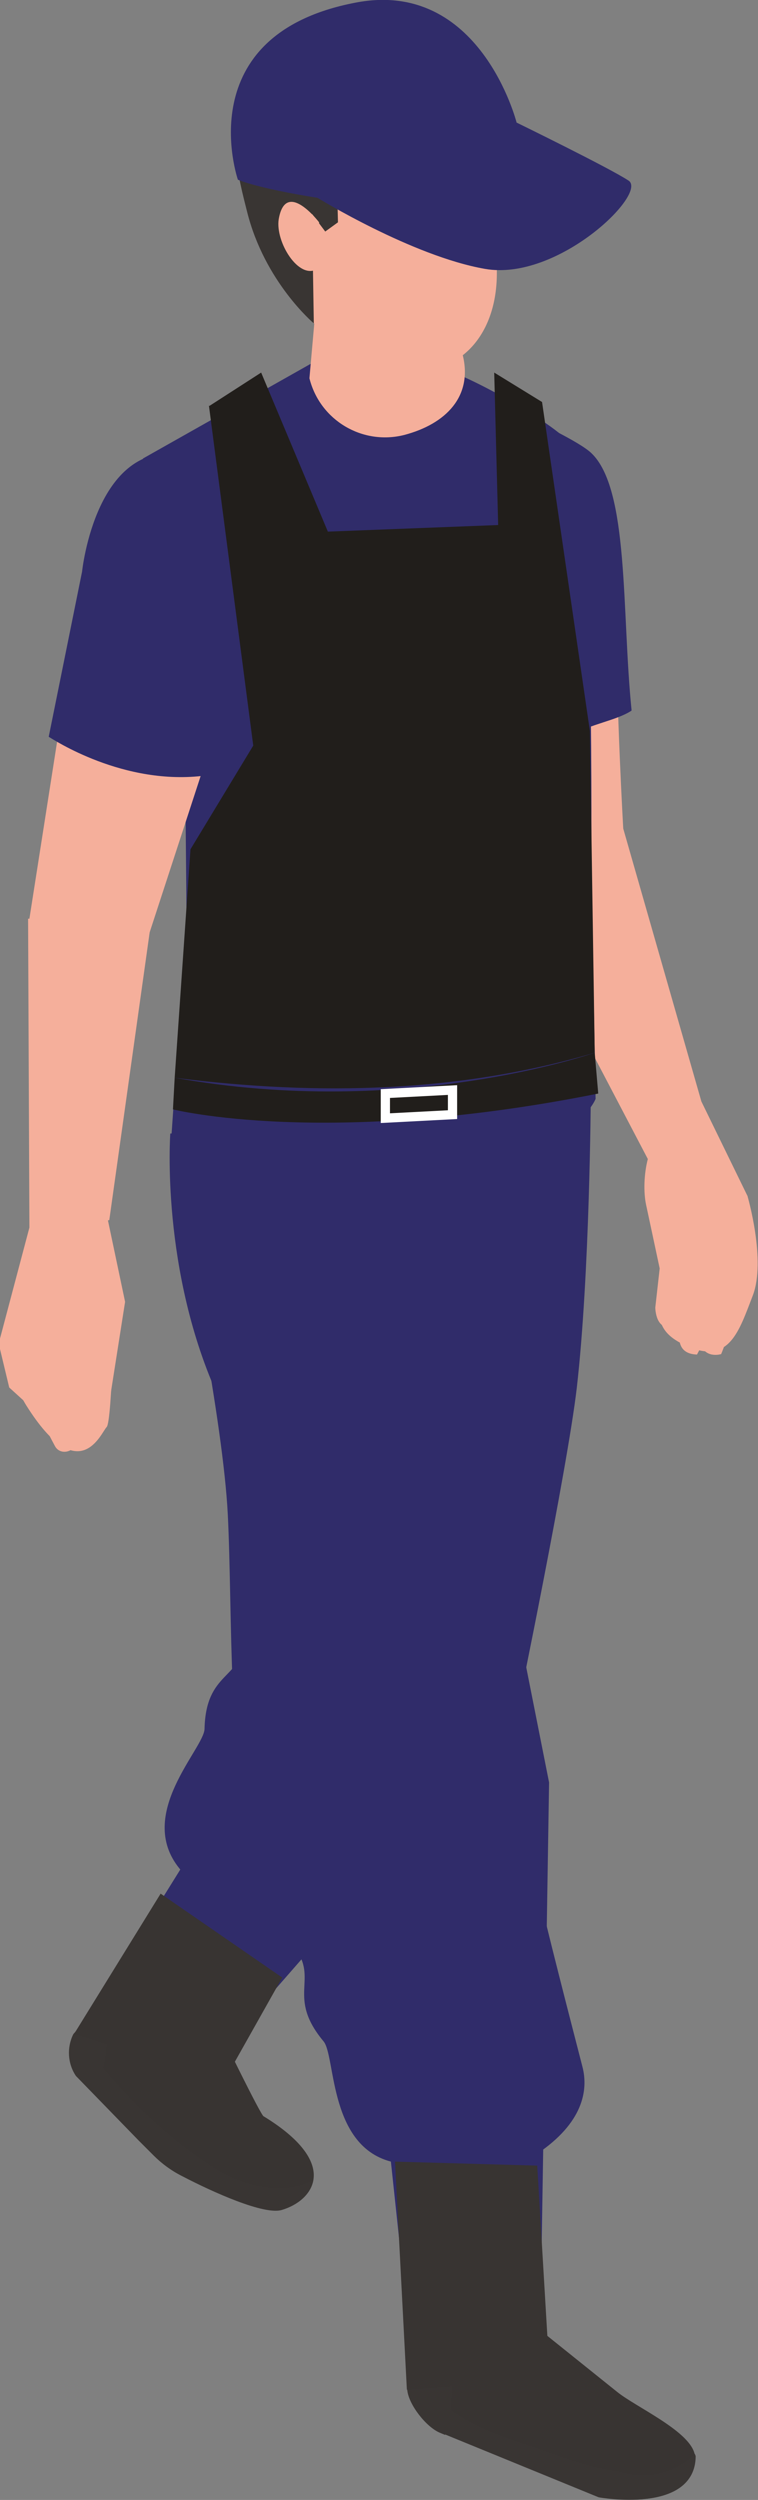 <?xml version="1.0" encoding="UTF-8"?>
<svg id="Calque_2" xmlns="http://www.w3.org/2000/svg" viewBox="0 0 17.27 56.9">
  <rect x="0" y="0" width="17.27" height="56.9" fill="#808080" stroke="none"/>
  <defs>
    <style>
      .cls-1 {
        fill: #383432;
      }

      .cls-2 {
        fill: #f5af9b;
      }

      .cls-3 {
        fill: none;
        stroke: #fff;
        stroke-miterlimit: 10;
        stroke-width: .21px;
      }

      .cls-4 {
        fill: #302c6a;
      }

      .cls-5 {
        fill: #211e1b;
      }

      .cls-6 {
        fill: #393533;
      }
    </style>
  </defs>
  <g id="_Éléments_Mise_en_page" data-name="Éléments_Mise_en_page">
    <g>
      <path class="cls-2" d="M10.97,12.51c.29.16.62.21.9.36.43.23.45.29.76.71.38.51.93.61,1.41.46,0,2.05.16,4.82.16,4.82l1.78,6.21,1.05,2.15.2,1.9s-.23.06-.41-.09c-.06,1.05-.39,1.79-.39,1.79,0,0-.32.1-.45-.18l-.1.19c-.65-.02-.32-.78-.32-.78v-.58s-.18.71-.18.71c-.45.16-.45-.42-.45-.42l.1-.89-.19-.89-.12-.56c-.06-.28-.05-.7.04-1.04l-3.98-7.59-.88-6.98c.11,0,.21,0,.32,0,.19.28.44.51.74.68"/>
      <path class="cls-4" d="M14.38,16.18c-.34.22-.96.31-1.28.53-.52-1.44-1.25-3.3-1.76-4.76-.2-1.33-1.82-3.54-1.82-3.54,0,0,3.41,1.39,3.95,1.9.87.82.69,3.61.92,5.86"/>
      <path class="cls-1" d="M2.79,45.02l2.18,1.13s1,2.06,1.04,2.02c1.7,1.04,1.2,1.88.41,2.12-.37.11-1.4-.33-2.11-.69-.34-.17-.64-.39-.91-.66l-.23-.23-1.43-1.47c-.19-.28-.21-.65-.06-.95l1.11-1.27Z"/>
      <path class="cls-6" d="M2.56,45.29c-.09.87-.12,1.67-.37,2.42l-.45-.47c-.19-.29-.21-.65-.06-.95l.87-1Z"/>
      <path class="cls-6" d="M1.78,46.19c.06.18.15.35.27.51.82,1.04,1.74,1.95,2.86,2.66.66.42,1.62.62,2.23.25-.05.33-.35.58-.72.69-.4.12-1.56-.4-2.27-.77-.24-.12-.46-.28-.65-.47l-.34-.34-1.43-1.47c-.19-.28-.21-.65-.06-.95l.09-.1Z"/>
      <path class="cls-1" d="M11.84,52.66l2.22,1.78c.42.34,1.61.87,1.76,1.39l.02.08c0,1.33-2.2.93-2.2.93l-3.62-1.48c-.31-.13-.71-.64-.74-.97l.41-1.43,2.16-.3Z"/>
      <path class="cls-6" d="M10.19,52.89c.13.85.19,1.71-.05,2.53l-.12-.05c-.31-.13-.71-.64-.74-.97l.41-1.43.51-.07Z"/>
      <path class="cls-4" d="M8.4,26.34l5.06-1.38s-.02,4.04-.32,6.64c-.22,1.87-1.36,7.38-1.36,7.38l-6.62,7.57s-1.8,1.04-2.72-1.32l5.51-8.85.46-10.03Z"/>
      <path class="cls-4" d="M10.38,25.36v4.48l2.13,10.73-.2,12.49c-1.92,1.67-2.95.4-2.95.4l-1.32-12.39s-1.7-6.31-3.04-9.22c-1.35-2.91-1.12-6.05-1.12-6.05l6.5-.45Z"/>
      <path class="cls-4" d="M3.25,10.44l3.83-2.16,1.16-.24,1.42.25c.62-.02,3.21,1.46,3.39,1.89.5,1.13.42,9.54.42,9.54l.1,5.29s-.51,1.45-4.74,2.14c-4.43.73-4.93-1.21-4.93-1.21l.35-5.03-.07-7.64c-.12-1.45-.92-2.83-.92-2.83"/>
      <path class="cls-4" d="M13.34,12.5c.07,1.15.1,2.54.11,3.8-3.05.74-6.09,1.36-9.25,1.53l-.04-3.84c3.1.39,6.24-.35,9.17-1.49"/>
      <path class="cls-2" d="M.67,20.91l1.12-7.15s.75-3.36,2.78-2.91c1.99.44.92,4,.92,4l-2.08,6.37-.92,6.55s-.02,0-.03.01l.39,1.85-.38,2.42s-.52,0-.44-.74l.12-.84-.03.1h0s-.35.96-.35.96l-.04.92.02.3c.02.28-.37.41-.5.16-.04-.07-.38-.73-.38-.73l-.66-.6-.24-1,.7-2.64-.03-7.03Z"/>
      <path class="cls-4" d="M4.28,10.35c2.05.45,1.51,3.88,1.51,3.88l-1.1,3.42c-1.87.25-3.49-.83-3.58-.88l.76-3.76s.32-3.11,2.41-2.65"/>
      <path class="cls-2" d="M9.83,5.25l.71,2.82c.24.95-.38,1.58-1.33,1.83-.95.24-1.92-.33-2.16-1.29l.11-1.24-.27-1.47,2.94-.65Z"/>
      <path class="cls-2" d="M11.32,6.22c0,1.51-.97,2.42-2.2,2.17-.16-.03-2.66-.83-2.65-2.32l-.3-2.75,5.15-.91v3.81Z"/>
      <path class="cls-6" d="M10.37.85c1.47,1.14.95,2.16.95,2.16,0,0-3.62.08-3.65.69,0,.18.03,1.36.03,1.36l-.29.21-.3-.4.04,2.49s-1.12-.94-1.52-2.54c-.18-.71-.58-2.21.01-2.96,1.22-1.53,2.81-2.49,4.72-1.01"/>
      <path class="cls-2" d="M7.27,5.06l-.04,1.06c-.42.26-.96-.61-.88-1.13.16-.93.92.07.92.07"/>
      <path class="cls-6" d="M9.49,54.06c.64.94,1.63,1.3,2.67,1.64.62.21,1.27.47,1.93.55.52.15,1.05.12,1.56-.24.07-.05.12-.1.18-.16l.02.05c0,.66-.55.9-1.1.97-.55.07-1.1-.03-1.61-.24l-3.11-1.27c-.31-.13-.71-.64-.74-.97l.13-.47s.05.09.08.14"/>
      <path class="cls-2" d="M2.61,29.36s-.05,2.99-.18,3.12c-.13.13-.62,1.43-1.83-.49-1.2-1.92,2.01-2.63,2.01-2.63"/>
      <path class="cls-2" d="M17.03,27.22s.43,1.47.12,2.27c-.31.8-.53,1.56-1.47,1.16-.94-.4-.62-.89-.62-1.96s1.98-1.47,1.98-1.47"/>
      <path class="cls-4" d="M4.21,28.16s.87,4.15.98,6.31,0,6.12.58,6.65c.59.53.7.81.62,1.55-.09.81-.23.93.32,1.66.56.72-.19,1.11.66,2.13.29.34.1,2.5,1.68,2.77,1.58.27,2.48.26,3.19-.21,1.04-.7,1.17-1.44,1.03-1.98-.61-2.37-1.77-6.78-1.95-8.85-.07-.79-.6-8.81-.6-8.81l-6.51-1.21Z"/>
      <path class="cls-4" d="M7,34.28c.09.79,0,1.07-.57,1.58-.6.54-.79.54-.86,1.46-.06.91-.88.71-.91,2.03-.01.45-1.58,1.94-.57,3.18,1.01,1.25,1.69,1.84,2.53,1.96,1.24.17,1.83-.3,2.08-.8,1.11-2.18,1.61-3.85,2.84-5.51"/>
      <path class="cls-4" d="M11.77,2.79s2.11,1.03,2.55,1.32c.45.29-1.61,2.3-3.27,2.01-1.66-.29-3.82-1.62-3.82-1.62l4.54-1.71Z"/>
      <path class="cls-4" d="M11.77,2.79s-2.43,2.02-4.16,1.77c-1.72-.25-2.19-.47-2.19-.47,0,0-1.14-3.3,2.68-4.03,2.84-.55,3.67,2.73,3.67,2.73"/>
      <polygon class="cls-1" points="9 49.2 12.24 49.29 12.53 54.16 9.27 54.39 9 49.2"/>
      <polygon class="cls-1" points="1.69 46.29 3.66 43.1 6.43 45.01 5.09 47.39 1.69 46.29"/>
      <path class="cls-5" d="M3.94,25.25s3.49.88,9.69-.36l-.08-.93s-4.32,1.52-9.57.57l-.04.73Z"/>
      <polygon class="cls-3" points="8.78 24.89 8.78 25.45 10.31 25.37 10.31 24.81 8.78 24.89"/>
      <path class="cls-5" d="M4.76,9.23l1.01,7.74-1.43,2.36-.36,5.2c3.31.42,6.52.33,9.57-.57l-.11-7.32-1.09-7.49-1.09-.67.09,3.47-3.88.15-1.52-3.62-1.18.76Z"/>
    </g>
  </g>
</svg>